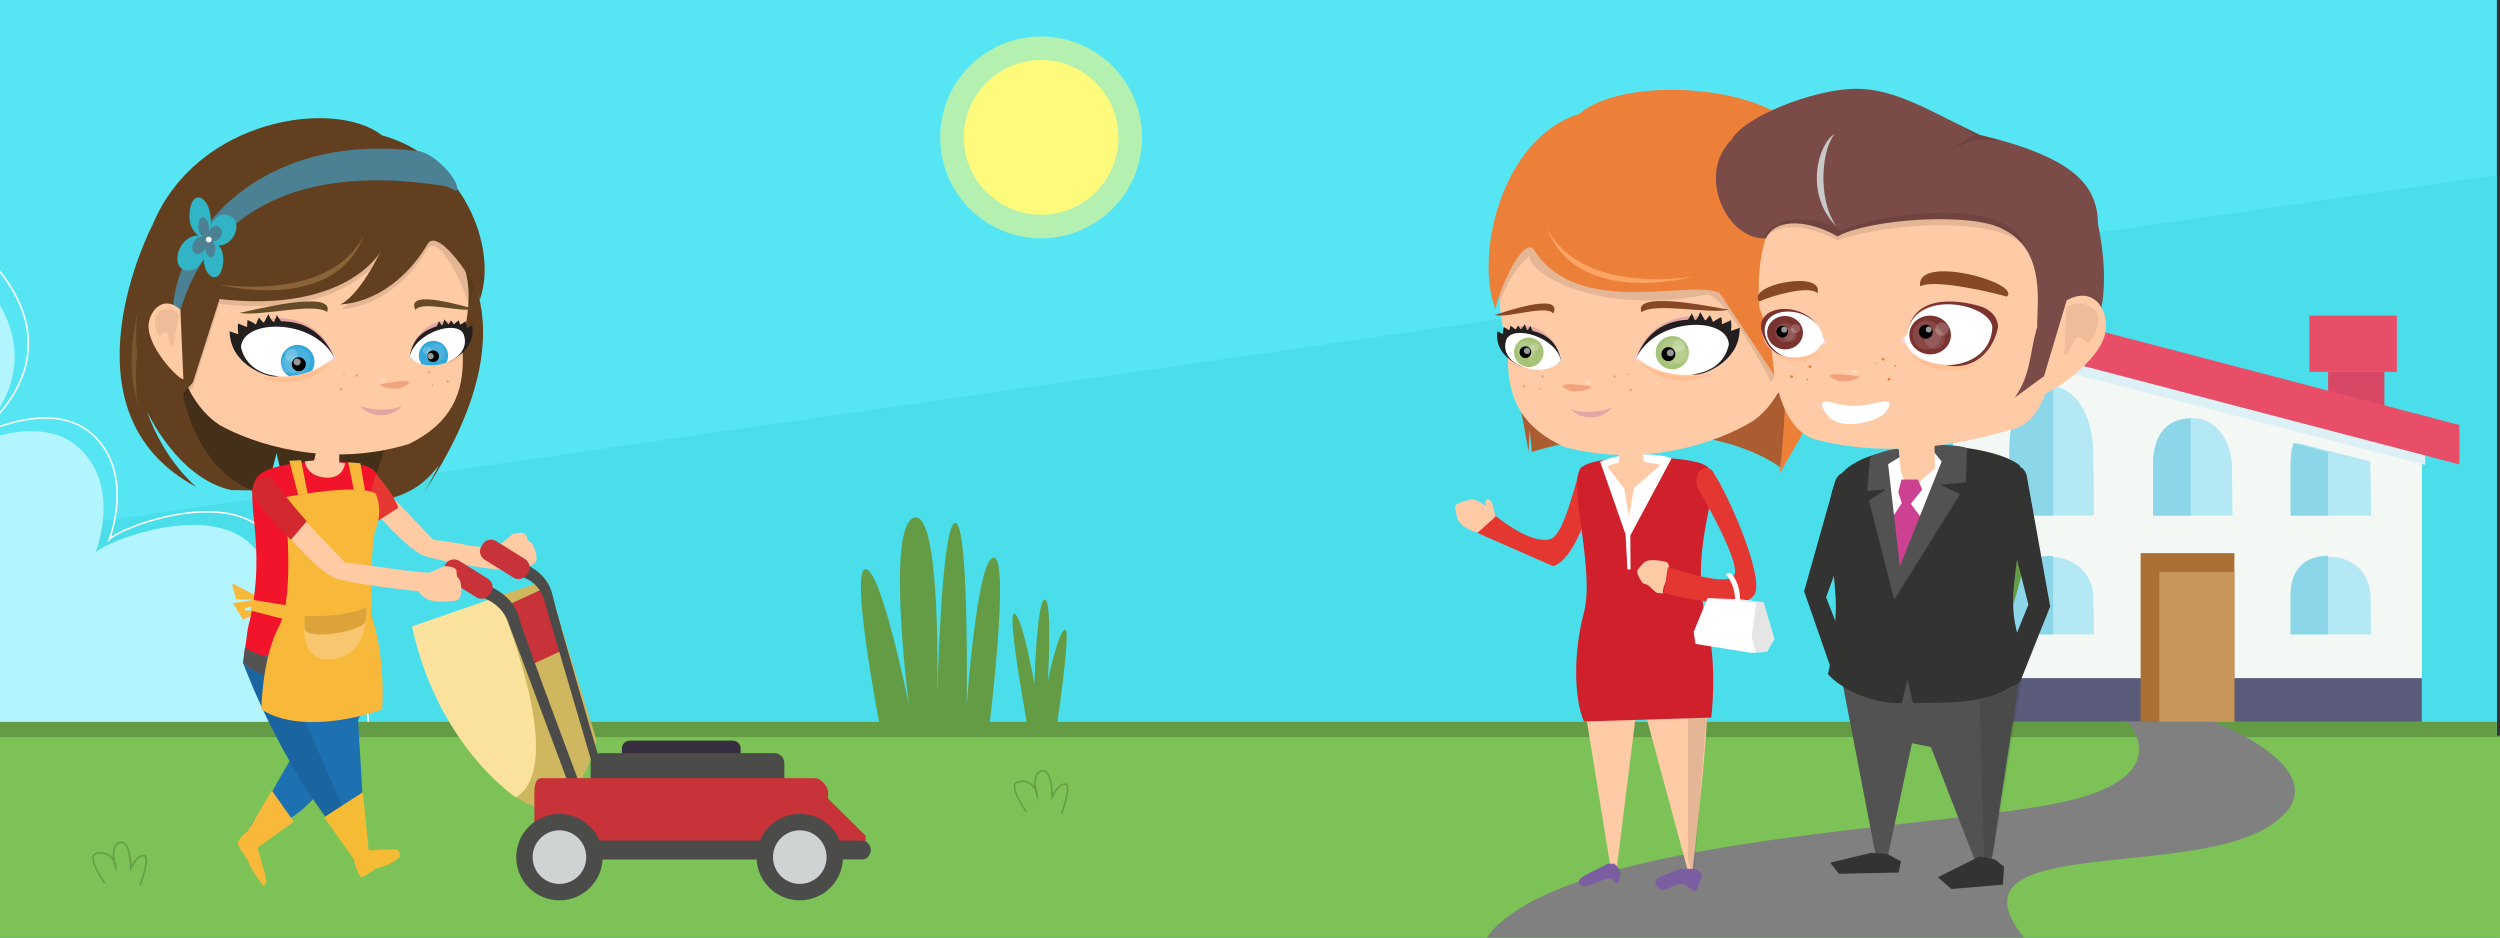 <?xml version="1.0" encoding="utf-8"?>
<!-- Generator: Adobe Illustrator 15.1.0, SVG Export Plug-In . SVG Version: 6.00 Build 0)  -->
<!DOCTYPE svg PUBLIC "-//W3C//DTD SVG 1.1//EN" "http://www.w3.org/Graphics/SVG/1.1/DTD/svg11.dtd">
<svg version="1.1" id="Calque_1" xmlns="http://www.w3.org/2000/svg" xmlns:xlink="http://www.w3.org/1999/xlink" x="0px" y="0px"
	 width="400px" height="150px" viewBox="0 0 400 150" enable-background="new 0 0 400 150" xml:space="preserve">
<rect x="0" y="0" width="400" height="150" fill="#333333" stroke="none"/>
<rect x="-0.5" y="-8" fill="#56E6F3" width="400" height="158.5"/>
<polygon fill="#4ADEEB" points="-1.5,85.932 399.5,28.012 399.5,150.5 -1.5,150.5 "/>
<g>
	<g>
		<g>
			<defs>
				<rect id="SVGID_1_" x="-5.5" y="15.5" width="92" height="118"/>
			</defs>
			<clipPath id="SVGID_2_">
				<use xlink:href="#SVGID_1_"  overflow="visible"/>
			</clipPath>
			<g clip-path="url(#SVGID_2_)">
				<path fill="#B2F5FF" d="M54.927,167.917L-81.368,163.7l2.526-125.614c16.017-8.711,25.012,6.182,25.012,6.182
					c0-3.373,4.216-9.557,13.49-10.398c9.274-0.841,14.332,12.085,14.332,12.085s14.053-14.331,24.729,0.843
					c10.681,15.174-5.62,25.574-5.62,25.574s12.364-7.025,19.393-0.844c7.024,6.183,2.807,16.861,2.807,16.861
					c1.97-1.97,18.269-8.147,25.012-1.125c6.748,7.024,0.844,17.144,0.844,17.144c18.268-0.281,15.454,16.579,15.454,16.579
					L54.927,167.917z"/>
				<path fill="none" stroke="#FFFFFF" stroke-width="0.25" stroke-miterlimit="10" d="M-76.649,35.98
					c16.02-8.711,25.012,6.182,25.012,6.182c0-3.371,4.212-9.554,13.488-10.397c9.272-0.843,14.334,12.085,14.334,12.085
					s14.05-14.332,24.729,0.842c10.681,15.176-5.617,25.574-5.617,25.574s12.361-7.025,19.387-0.843
					c7.024,6.183,2.812,16.859,2.812,16.859c1.968-1.968,18.267-8.148,25.01-1.123C49.25,92.184,43.35,102.3,43.35,102.3
					c18.268-0.278,15.455,16.584,15.455,16.584l-1.687,46.931L-79.177,161.6"/>
			</g>
		</g>
	</g>
</g>
<rect x="-0.5" y="115.5" fill="#649C46" width="400" height="35"/>
<g>
	<path opacity="0.56" fill="#FEFA7C" enable-background="new    " d="M166.578,5.838c8.918,0,16.146,7.229,16.146,16.146
		c0,8.918-7.229,16.146-16.146,16.146s-16.146-7.229-16.146-16.146S157.661,5.838,166.578,5.838z"/>
	<path fill="#FEFA7C" d="M166.578,9.613c6.833,0,12.372,5.539,12.372,12.371c0,6.833-5.539,12.372-12.372,12.372
		s-12.372-5.539-12.372-12.372C154.206,15.152,159.745,9.613,166.578,9.613z"/>
</g>
<rect x="-1.5" y="117.818" fill="#7DC256" stroke="#649C46" stroke-width="0.25" stroke-miterlimit="10" width="403.458" height="32.733"/>
<g>
	<path fill="#FFCBA5" d="M79.874,87.212l2.173-1.763c0.673-0.204,1.412-0.301,1.893-0.069c0.488,0.228,0.186,1.093,1.023,1.427
		c0.617,0.649,1.026,2.207,0.85,2.87c-0.181,0.664-0.921,0.741-1.924,1.111c-3.658,1.348-4.767-0.373-5.641-1.379"/>
	<g>
		<path fill="#FFCBA5" d="M83.477,91.182c-2.283,0.56-12.896-1.312-15.521-2.229c-2.625-0.911-7.78-6.668-10.086-9.71
			c-1.924-2.345-0.119-5.062,0.594-4.209l10.88,11.345c6.893,0.771,4.575,1.255,11.597,1.169
			C80.94,87.547,84.733,90.875,83.477,91.182z"/>
		<g>
			<path fill="#62401F" d="M24.418,35.953c0,0-15.683,29.927,7.03,41.988c0,0-5.117-4.053-7.986-12.252
				c0,0,4.822,10.815,13.55,12.728l7.759,0.108c0,0-8.502,2.365-9.406-18.146C35.364,60.379,23.617,64.398,24.418,35.953z"/>
			<path fill="#442F18" d="M28.134,47.047c0,0-2.88,27.62,14.372,32.143l4.521-17.248C47.027,61.941,32.135,45.312,28.134,47.047z"
				/>
			<path fill="#62401F" d="M70.408,37.408c0,0,17.374,11.904-3.08,42.145c0,0,2.675-3.705,5.772-11.82
				c-0.042,0.169-1.738,10.315-11.349,12.138l-7.76-0.109c0,0,2.835,3.424,4.319-17.051C58.311,62.71,70.408,65.866,70.408,37.408z"
				/>
			<path fill="#442F18" d="M63.012,55.824c0,0,2.097,27.689-15.273,31.723l-4.034-17.368C43.705,70.179,59.059,53.978,63.012,55.824
				z"/>
			<path fill="#FFCBA5" d="M74.028,56.25c0.341,6.835-1.967,11.489-8.56,14.776c-13.327,4.075-25.305-0.203-30.28-2.993
				c-7.794-5.026-9.344-19.015-6.503-29.142c11.194-4.006,18.568-10.624,33.588-12.013c7.432,2.945,10.699,9.915,12.341,17.017
				C75.666,48.752,74.152,52.388,74.028,56.25z"/>
			<path fill="#FFCBA5" d="M65.26,61.007c-0.93-1.006-1.408-3.976-1.845-3.101c-0.439,1.547-3.876,1.999-2.5,3.541L65.26,61.007z"/>
			<path fill="#DDAD8C" d="M69.503,58.685c-0.008-0.055-0.054-0.095-0.107-0.091c-0.057,0.004-0.095,0.051-0.093,0.106
				c0.006,0.055,0.054,0.095,0.107,0.091C69.466,58.785,69.506,58.738,69.503,58.685z"/>
			<path fill="#DDAD8C" d="M68.858,59.551c-0.009-0.124-0.118-0.221-0.248-0.207c-0.129,0.008-0.222,0.119-0.209,0.248
				c0.007,0.126,0.119,0.22,0.247,0.21C68.775,59.794,68.872,59.68,68.858,59.551z"/>
			<path fill="#DDAD8C" d="M71.867,61.027c-0.01-0.127-0.12-0.22-0.25-0.21c-0.124,0.01-0.222,0.121-0.208,0.248
				c0.009,0.128,0.121,0.223,0.247,0.213C71.783,61.267,71.879,61.156,71.867,61.027z"/>
			<path fill="#DDAD8C" d="M69.319,61.536c-0.005-0.082-0.072-0.144-0.145-0.136c-0.068,0.005-0.124,0.077-0.118,0.159
				c0.007,0.083,0.072,0.144,0.143,0.137C69.273,61.689,69.326,61.618,69.319,61.536z"/>
			<circle fill="#DDAD8C" cx="57.57" cy="61.076" r="0.099"/>
			<circle fill="#DDAD8C" cx="57.062" cy="60.061" r="0.231"/>
			<path fill="#DDAD8C" d="M54.504,62.495c0.122,0.041,0.252-0.028,0.292-0.151c0.038-0.12-0.031-0.249-0.15-0.288
				c-0.125-0.04-0.254,0.028-0.291,0.152C54.317,62.329,54.385,62.458,54.504,62.495z"/>
			<path fill="#DDAD8C" d="M55.005,59.937c0.077,0.024,0.161-0.011,0.181-0.079c0.024-0.071-0.023-0.148-0.103-0.172
				c-0.077-0.027-0.159,0.012-0.182,0.082C54.88,59.835,54.928,59.914,55.005,59.937z"/>
			<path fill="#F1D6E6" d="M53.178,56.647c0.144-0.068,0.511,0.461,0.439,0.65c-0.069,0.188-0.795,0.581-0.868,0.478
				C53.103,57.393,53.113,57.1,53.178,56.647z"/>
			
				<ellipse transform="matrix(-0.997 0.083 -0.083 -0.997 97.382 112.668)" opacity="0.102" fill="#FFFFFF" enable-background="new    " cx="46.361" cy="58.348" rx="1.635" ry="1.616"/>
			<path fill="#F1A37D" d="M65.341,61.115c0.519,0.107-0.868,1.001-1.624,1.062c-0.756,0.066-2.893-0.178-2.904-0.688
				C62.522,61.132,65.21,60.764,65.341,61.115z"/>
			<path fill="#654B26" d="M52.337,49.92c-2.154-1.563-10.688,0.758-13.991,0.141C39.839,49.794,53.769,46.161,52.337,49.92z"/>
			<path fill="#FFBF91" d="M52.752,58.047c-3.613,4.142-9.005,3.312-10.944,2.226C44.014,60.574,48.724,60.846,52.752,58.047z"/>
			<path fill="#F1D6E6" d="M66.039,55.363c-0.109-0.043-0.305,0.49-0.228,0.651c0.079,0.161,0.654,0.419,0.693,0.315
				C66.199,56.03,66.147,55.766,66.039,55.363z"/>
			
				<ellipse transform="matrix(-0.997 0.081 -0.081 -0.997 127.454 116.392)" opacity="0.2" fill="#FFFFFF" enable-background="new    " cx="61.359" cy="60.789" rx="0.529" ry="0.347"/>
			<path fill="#654B26" d="M66.467,49.584c1.121-1.552,7.34,0.507,9.432-0.158C74.837,49.201,64.716,45.992,66.467,49.584z"/>
			<path fill="#E2A5A3" d="M64.326,64.995c-2.586,0.968-5.245,0.461-6.656,0.001C58.952,66.548,62.125,67.276,64.326,64.995z"/>
			<path fill="#FFBF91" d="M73.994,56.944c-3.2,1.297-4.954,0.732-7.084,0.032C67.467,57.99,71.289,59.332,73.994,56.944z"/>
			<path fill="#EB803A" d="M28.865,53.813"/>
			<path opacity="0.102" enable-background="new    " d="M29.372,63.652c-0.434,2.986,2.14,8.937,2.14,8.937l-8.041-9.707
				c-1.954-8.954-2.551-8.239,0.935-26.139c7.066-17.059,29.124-20.235,36.727-14.292c12.585,3.419,16.968,17.934,13.858,26.594
				c-0.293-2.462-4.913-12.091-6.594-9.21c-3.123,5.352-8.269,9.309-13.978,9.677c0,0,2.761-0.962,6.451-8.454
				c0,0-5.397,9.911-25.755,7.576l-4.252,13.324L29.372,63.652z"/>
			<path fill="#E2A5A3" d="M53.2,56.435c-2.179-2.848-6.146-4.491-10.148-5.302C43.261,50.722,50.315,50.012,53.2,56.435z"/>
			<path fill="#E2A5A3" d="M65.976,55.149c1.344-2.452,3.875-4.481,6.74-3.494C70.098,51.849,67.348,53.089,65.976,55.149z"/>
			<g>
				<g>
					<g>
						<path fill="#231F1F" d="M42.569,54.138c-0.384-1.833-2.476-2.763-2.967-2.933c-0.034,0.493-0.077,0.709-0.076,1.125
							l-1.45-0.574c-0.062,1.062,0.013,1.283,0.054,1.713l-1.404-0.445c0.047,1.739,0.792,3.732,1.943,4.294
							c-0.65-0.53,1.479-2.595,1.812-3.648C40.813,53.115,41.798,52.336,42.569,54.138z"/>
						<path fill="#231F1F" d="M41.083,54.974c-0.899-1.643,0.086-3.708,0.349-4.158c0.348,0.354,0.481,0.68,0.791,0.809l0.729-1.38
							c0.214,0.607,0.472,0.974,0.882,1.414l0.468-1.272c0.133,0.508,1.33,1.352,0.82,2.528c0.143-0.824-1.819,0.934-2.752,0.348
							C41.754,53.056,40.498,53.104,41.083,54.974z"/>
					</g>
					<path fill="#231F1F" d="M44.509,60.186c-2.442,0.618-10.665-4.163-5.114-7.61c0,0,9.987-4.634,14.04,4.544
						C53.435,57.12,44.6,60.221,44.509,60.186z"/>
					<path fill="#FFFFFF" d="M53.435,57.12c-3.53-6.357-14.736-6.046-14.873-1.536C39.979,61.518,48.709,61.458,53.435,57.12z"/>
					<g>
						<g>
							<g>
								<defs>
									<path id="SVGID_3_" d="M53.435,57.12c-3.53-6.357-14.736-6.046-14.873-1.536C39.979,61.518,48.709,61.458,53.435,57.12z"/>
								</defs>
								<clipPath id="SVGID_4_">
									<use xlink:href="#SVGID_3_"  overflow="visible"/>
								</clipPath>
								<g clip-path="url(#SVGID_4_)">
									<path fill="#35A9D9" d="M49.591,59.749c1.021-1.096,0.965-2.811-0.122-3.831c-1.082-1.026-2.783-0.974-3.804,0.113
										c-1.022,1.092-0.966,2.808,0.12,3.831c0.129,0.122,0.264,0.233,0.419,0.327L49.591,59.749z"/>
									<path opacity="0.102" fill="#FFFFFF" enable-background="new    " d="M49.624,57.616c-0.054-1.159-1.032-2.053-2.18-1.999
										c-1.142,0.052-2.026,1.036-1.971,2.193c0.052,1.161,1.027,2.051,2.168,2C48.791,59.754,49.677,58.774,49.624,57.616z"/>
									<path opacity="0.102" fill="#FFFFFF" enable-background="new    " d="M47.948,58.181c-0.036-0.808-0.724-1.429-1.527-1.393
										c-0.81,0.041-1.433,0.722-1.397,1.53c0.037,0.811,0.726,1.437,1.533,1.398C47.36,59.679,47.987,58.99,47.948,58.181z"/>
									<path opacity="0.2" fill="#FFFFFF" enable-background="new    " d="M47.588,56.79c-0.025-0.528-0.476-0.939-1.013-0.914
										c-0.542,0.025-0.955,0.475-0.932,1.004c0.027,0.528,0.48,0.937,1.021,0.911C47.204,57.766,47.615,57.317,47.588,56.79z"/>
									<path d="M48.928,58.225c-0.031-0.618-0.555-1.095-1.17-1.066c-0.62,0.029-1.099,0.554-1.067,1.17
										c0.029,0.622,0.551,1.099,1.171,1.07C48.479,59.367,48.956,58.844,48.928,58.225z"/>
									<path opacity="0.6" fill="#FFFFFF" enable-background="new    " d="M48.112,57.884c-0.013-0.307-0.284-0.545-0.602-0.529
										c-0.317,0.013-0.563,0.275-0.548,0.582c0.014,0.314,0.283,0.547,0.603,0.534C47.881,58.457,48.126,58.195,48.112,57.884z"
										/>
								</g>
							</g>
						</g>
					</g>
				</g>
				<g>
					<g>
						<path fill="#231F1F" d="M71.875,53.59c-0.004-1.252,1.235-2.154,1.536-2.334c0.088,0.318,0.147,0.455,0.205,0.731l0.871-0.581
							c0.189,0.688,0.17,0.841,0.203,1.13l0.859-0.486c0.21,1.146,0,2.555-0.676,3.084c0.349-0.438-1.333-1.495-1.693-2.14
							C72.881,52.675,72.131,52.302,71.875,53.59z"/>
						<path fill="#231F1F" d="M72.963,53.933c0.361-1.202-0.571-2.419-0.808-2.678c-0.175,0.282-0.217,0.514-0.403,0.641
							l-0.672-0.803c-0.053,0.428-0.172,0.702-0.38,1.046l-0.482-0.765c-0.019,0.35-0.684,1.071-0.187,1.769
							c-0.209-0.52,1.323,0.36,1.854-0.154C72.259,52.77,73.085,52.625,72.963,53.933z"/>
					</g>
					<path fill="#231F1F" d="M73.74,51.922c0,0-7.346-0.986-8.194,5.183l0.541,0.51l5.915,0.199
						C72.001,57.814,78.09,54.73,73.74,51.922z"/>
					<path fill="#FFFFFF" d="M65.545,57.104c2.537,3.024,10.218,0.673,8.631-3.632C73.07,51.036,66.295,53.282,65.545,57.104z"/>
					<g>
						<g>
							<g>
								<defs>
									<path id="SVGID_5_" d="M65.545,57.104c2.537,3.024,10.218,0.673,8.631-3.632C73.07,51.036,66.295,53.282,65.545,57.104z"/>
								</defs>
								<clipPath id="SVGID_6_">
									<use xlink:href="#SVGID_5_"  overflow="visible"/>
								</clipPath>
								<g clip-path="url(#SVGID_6_)">
									<path fill="#35A9D9" d="M71.106,58.482c0.864-0.97,0.786-2.464-0.18-3.341c-0.964-0.878-2.447-0.804-3.317,0.167
										c-0.803,0.897-0.801,2.265,0.005,3.17L71.106,58.482z"/>
									<path opacity="0.102" fill="#FFFFFF" enable-background="new    " d="M71.22,56.209c-0.125-0.766-0.852-1.289-1.633-1.161
										c-0.778,0.126-1.307,0.854-1.183,1.619c0.126,0.768,0.86,1.289,1.636,1.162C70.822,57.702,71.346,56.977,71.22,56.209z"/>
									<path opacity="0.102" fill="#FFFFFF" enable-background="new    " d="M70.133,56.698c-0.088-0.543-0.603-0.911-1.144-0.823
										c-0.543,0.088-0.908,0.6-0.822,1.144c0.089,0.539,0.601,0.911,1.145,0.824C69.854,57.752,70.222,57.235,70.133,56.698z"/>
									<path opacity="0.2" fill="#FFFFFF" enable-background="new    " d="M68.945,55.938c-0.054-0.345-0.388-0.575-0.746-0.518
										c-0.352,0.06-0.596,0.383-0.54,0.727c0.054,0.346,0.39,0.58,0.745,0.521C68.761,56.61,69.001,56.28,68.945,55.938z"/>
									<path d="M70.231,56.844c-0.085-0.512-0.57-0.858-1.082-0.773c-0.513,0.083-0.855,0.562-0.772,1.075
										c0.084,0.518,0.562,0.863,1.076,0.777C69.967,57.841,70.316,57.36,70.231,56.844z"/>
									<path opacity="0.6" fill="#FFFFFF" enable-background="new    " d="M69.395,56.911c-0.046-0.278-0.301-0.467-0.578-0.422
										c-0.277,0.045-0.466,0.308-0.42,0.585c0.043,0.276,0.306,0.458,0.584,0.414C69.255,57.442,69.441,57.188,69.395,56.911z"/>
								</g>
							</g>
						</g>
					</g>
				</g>
				<path fill="#231F1F" d="M44.395,60.178"/>
			</g>
			<path fill="#755730" d="M29.423,32.492c0,0-12.358,19.106-7.05,33.032C22.373,65.524,18.627,55.924,29.423,32.492z"/>
			<path fill="#62401F" d="M29.383,62.863c-0.434,2.986,2.487,10.721,2.487,10.721l-8.637-10.501
				c-1.955-8.954-2.302-9.229,1.185-27.129c7.065-17.058,29.124-20.235,36.727-14.291c12.584,3.419,18.713,17.691,15.604,26.351
				c-0.294-2.463-6.66-11.848-8.34-8.967c-3.124,5.351-8.27,9.308-13.979,9.677c0,0,2.762-0.962,6.451-8.454
				c0,0-5.396,9.911-25.755,7.577L30.874,61.17L29.383,62.863z"/>
			<path fill="#8B6339" d="M34.926,45.519c8.012,1.851,19.81,1.736,23.335-7.939C54.075,45.945,42.386,46.498,34.926,45.519z"/>
		</g>
		<path fill="#F8B93B" d="M37.156,93.562c0.194,0.744,0.385,1.492,0.589,2.231c0.014,0.052,0.139,0.099,0.214,0.101
			c0.764,0.025,1.528,0.063,2.292,0.051c0.208-0.004,0.515-0.117,0.597-0.274c0.148-0.285-0.107-0.472-0.357-0.603
			c-1.051-0.547-2.102-1.094-3.153-1.642C37.278,93.475,37.216,93.518,37.156,93.562z"/>
		<path fill="#F8B93B" d="M38.9,99.154c0.585-0.295,1.092-0.508,1.548-0.799c0.157-0.103,0.189-0.397,0.297-0.649
			c-0.539-0.008-0.944-0.004-1.349-0.026c-0.109-0.007-0.213-0.094-0.32-0.145c0.087-0.092,0.159-0.229,0.265-0.266
			c0.272-0.093,0.559-0.183,0.84-0.188c0.465-0.015,0.643-0.24,0.646-0.671c0-0.118,0.025-0.237,0.047-0.434
			c-1.211,0.174-2.386,0.342-3.637,0.521C37.794,97.389,38.346,98.27,38.9,99.154z"/>
		<path fill="#F1142B" d="M39.65,100.576c3.702-14.419-1.647-22.135,2.176-24.868c3.343-2.393,17.474-2.625,18.297-0.001
			c1.584,3.135-2.448,16.289-0.712,22.771c0,0,1.433,5.006,1.088,8.513c0,0-16.482,0.168-21.6-0.896L39.65,100.576z"/>
		<circle fill="#414141" cx="59.347" cy="105.079" r="0.37"/>
		<path fill="#414141" d="M56.99,106.357c-0.01,0.201-0.183,0.354-0.388,0.351c-0.204-0.01-0.363-0.183-0.351-0.392
			c0.009-0.203,0.183-0.36,0.385-0.354C56.844,105.979,56.999,106.152,56.99,106.357z"/>
		<path fill="#414141" d="M58.394,105.764c-0.007,0.205-0.181,0.362-0.389,0.354c-0.203-0.013-0.363-0.188-0.353-0.39
			c0.012-0.205,0.187-0.361,0.39-0.353C58.249,105.386,58.404,105.559,58.394,105.764z"/>
		<g>
			<path fill="#414141" d="M53.882,105.305l-2.504,0.225c-0.711,0.062-1.222,0.837-1.14,1.718c0.076,0.887,0.716,1.553,1.425,1.489
				l2.508-0.226c0.709-0.062,1.221-0.833,1.143-1.717C55.233,105.907,54.594,105.24,53.882,105.305z M53.546,107.848l-1.388,0.123
				c-0.391,0.033-0.746-0.336-0.792-0.826c-0.041-0.492,0.24-0.914,0.633-0.951l1.39-0.125c0.392-0.033,0.747,0.334,0.79,0.824
				C54.225,107.385,53.94,107.809,53.546,107.848z"/>
			<path fill="#414141" d="M53.107,107.047c0.011,0.116-0.079,0.225-0.2,0.232l-1.45,0.119c-0.119,0.014-0.223-0.078-0.232-0.195
				l0,0c-0.013-0.119,0.079-0.229,0.196-0.234l1.451-0.123C52.992,106.837,53.096,106.93,53.107,107.047L53.107,107.047z"/>
		</g>
		<polygon fill="#F8B93B" points="58.394,78.441 57.652,74.129 55.722,73.963 56.621,78.441 		"/>
		<polygon fill="#F8B93B" points="48.173,73.636 46.295,73.724 47.708,79.184 49.217,78.945 		"/>
		<path fill="#4B8192" d="M71.415,29.811c-29.658-4.83-40.916,9.422-43.378,23.416c-2.739-10.396,9.475-32.624,38.734-29.063
			c2.496,0.059,7.161,4.954,6.251,6.4L71.415,29.811z"/>
		<g>
			<path fill="#31B4C6" d="M31.748,37.71c-0.858-0.643-1.722-1.882-1.345-4.229c0.591-3.67,3.708-1.592,3.29,2.615
				c0.578-1.145,1.535-2.189,3.013-1.578c2.286,0.944,0.779,4.883-1.751,4.733c0.562,0.617,0.968,1.627,0.679,3.292
				c-0.532,3.055-2.937,1.965-3.055-1.133c-0.511,1.101-1.353,2.019-2.738,1.843C27.055,42.9,28.524,37.589,31.748,37.71z"/>
			<path fill="#4B8192" d="M32.453,37.845c-0.429-0.321-0.86-0.94-0.67-2.112c0.295-1.835,1.852-0.79,1.637,1.318
				c0.288-0.576,0.765-1.108,1.51-0.801c1.141,0.471,0.388,2.438-0.875,2.363c0.28,0.308,0.483,0.812,0.339,1.644
				c-0.267,1.527-1.466,0.975-1.521-0.577c-0.254,0.555-0.675,1.02-1.372,0.931C30.11,40.436,30.844,37.785,32.453,37.845z"/>
			<circle fill="#FFFFFF" cx="33.401" cy="38.33" r="0.456"/>
		</g>
		<g>
			<path fill="#FFCBA5" d="M28.866,49.56l0.472,11.107c-0.74,0.139-6.25-5.579-5.503-9.175C24.333,49.09,26.526,47.38,28.866,49.56z
				"/>
			<path opacity="0.502" fill="#DDAD8C" enable-background="new    " d="M28.71,50.319c-1.457-1.325-3.169-0.904-3.684,0.103
				c-0.556,0.965-0.029,2.571,0.247,3.046c0.275,0.476,1.016-0.549,1.408-0.199c0.39,0.351,0.55,2.654,0.939,2.3
				C27.943,53.961,28.391,51.925,28.71,50.319z"/>
		</g>
		<path fill="#E53832" d="M63.727,81.256l-3.214,2.051c-0.444-1.381-0.987-3.224-1.351-3.979l0.961-3.619
			C60.615,76.529,62.912,78.828,63.727,81.256z"/>
		<path fill="#FFCBA5" d="M48.774,73.817l1.491-0.148l0.744-3.184l3.283,0.27L54.279,74l0.923,0.102c0,0-0.18,2.585-3.214,2.307
			C48.955,76.133,48.774,73.817,48.774,73.817z"/>
		<path fill="#1D71B1" d="M60.417,104.273c0,0-3.905,22.028-15.318,27.375c-9.103,4.265-3.3-1.801-3.3-1.801
			S54.179,106.262,60.417,104.273z"/>
		<path fill="#1D71B1" d="M61.193,107.68l-3.671-2.176l-11.498-1.549l-7.125,2.141c8.018,20.827,17.875,29.635,17.988,31.454
			l1.738-0.073l-1.351-22.471C57.274,115.006,59.366,111.529,61.193,107.68"/>
		<path opacity="0.102" enable-background="new    " d="M45.201,107.2l13.129,29.762l-1.094,0.744
			c-10.7-12.328-17.216-28.771-18.337-31.61C39.648,107.993,43.741,107.046,45.201,107.2z"/>
		<g>
			<path fill="#F8B93B" d="M42.021,141.564c-0.567-0.68-1.965-2.601-2.385-3.977c0,0-1.8-2.414-1.619-2.751
				c0.739-1.383,1.573-1.776,1.573-1.776l3.909-6.565l3.5,4.96l-5.778,4.207c0.25,1.027,1.259,4.281,1.398,5.177
				C42.619,140.839,42.431,142.059,42.021,141.564z"/>
			<path fill="#F8B93B" d="M43.493,127.622c-0.083,0.101-0.079,0.282,0.008,0.405l0.26,0.369c0.088,0.123,0.226,0.143,0.309,0.041
				l0,0c0.083-0.103,0.08-0.283-0.008-0.408l-0.261-0.366C43.715,127.539,43.576,127.521,43.493,127.622L43.493,127.622z"/>
			<path fill="#F8B93B" d="M43.157,128.029c-0.083,0.101-0.079,0.283,0.008,0.406l0.261,0.369c0.087,0.122,0.226,0.143,0.308,0.041
				l0,0c0.083-0.101,0.081-0.281-0.007-0.406l-0.26-0.369C43.379,127.947,43.24,127.93,43.157,128.029L43.157,128.029z"/>
		</g>
		<g>
			<path fill="#F5BB34" d="M63.568,135.975c-0.713-0.229-3.714,0.078-4.574,0.086l-0.938-9.311l-6.205,4.014l4.766,6.713
				c0,0,0.134,1.307,1.063,2.812c0.226,0.367,2.495-1.348,2.495-1.348c1.165-0.127,3.106-1.116,3.729-1.74
				C63.904,137.201,64.199,136.177,63.568,135.975z"/>
			<path fill="#F5BB34" d="M53.082,130.557c0.079,0.19,0.26,0.264,0.406,0.159l0.438-0.306c0.147-0.104,0.202-0.344,0.123-0.535l0,0
				c-0.079-0.191-0.261-0.266-0.408-0.161l-0.437,0.308C53.057,130.125,53.001,130.363,53.082,130.557L53.082,130.557z"/>
			<path fill="#F5BB34" d="M53.396,131.327c0.079,0.192,0.262,0.265,0.409,0.161l0.437-0.309c0.146-0.103,0.202-0.342,0.123-0.533
				l0,0c-0.078-0.19-0.262-0.267-0.409-0.16l-0.438,0.308C53.373,130.896,53.318,131.137,53.396,131.327L53.396,131.327z"/>
		</g>
		<path fill="#535352" d="M60.825,105.886c-4.79,2.808-16.966,4.755-21.926,0.21l0.29-2.471c0,0,9,5.788,21.272-0.223"/>
		<polyline fill="#F8B93B" points="40.25,95.945 46.295,96.934 45.521,99.088 40.124,97.699 		"/>
		<path fill="#F8B93B" d="M45.48,79.583c0,0,11.775-2.374,14.626-0.601c0,0,1.257,2.479,0.017,5.66
			c-0.934,2.396-0.712,13.836-0.712,13.836s2.261,5.845,1.738,15.047c0,0-12.124,4.529-19.322,0l0,0c0,0,0.044-8.094,2.815-13.308
			C47.412,95.007,45.48,79.583,45.48,79.583z"/>
		<path fill="#FFCBA5" d="M73.24,94.805c-2.283,0.557-16.804-1.32-19.43-2.234c-2.625-0.911-7.78-6.67-10.086-9.711
			c-1.924-2.344-0.119-5.062,0.594-4.209l10.88,11.346c6.893,0.771,11.414,1.877,18.437,1.792
			C73.635,91.786,74.497,94.497,73.24,94.805z"/>
		<path fill="#F7C66F" d="M48.848,98.846c0,0,6.528,0.44,9.787-1.767c0,0,0.585,7.194-4.713,8.274
			C47.28,106.708,48.848,98.846,48.848,98.846z"/>
		<path fill="#DDA23A" d="M48.848,98.549c0,0,6.528,0.367,9.787-1.47c0,0,0.132,1.017-0.124,2.278
			c-0.352,1.732-9.577,3.141-9.749,1.271C48.66,99.505,48.848,98.549,48.848,98.549z"/>
		<path fill="#D3282D" d="M41.028,80.07c-1.664-1.49-0.008-4.729,2.486-3.469c0.845,1.094,3.197,4.176,5.571,6.803l-2.555,2.955
			C44.011,83.896,41.829,81.355,41.028,80.07z"/>
	</g>
	<g>
		<path fill="#CEB75E" d="M79.83,95.346l7.653-2.531l7.978,25.652c0,0-3.744,15.865-13.026,8.945
			c-9.281-6.92-4.396-29.029-4.396-29.029L79.83,95.346z"/>
		<path fill="#FBE39D" d="M65.921,100.236l13.682-4.756c0,0,11.604,26.834,2.944,32.098
			C82.548,127.578,70.078,119.428,65.921,100.236z"/>
	</g>
	<g>
		<polygon fill="#C83339" points="81.905,96.505 87.599,93.88 90.584,103.768 84.212,106.736 		"/>
		<path fill="#4B4C4A" d="M92.365,129.186L81.192,99.236c0,0-0.976-2.766-4.434-3.764l0.13-2.224c0,0,4.861,1.241,6.056,5.292
			c1.194,4.051,11.245,30.751,11.245,30.751l-0.194,1.897L92.365,129.186z"/>
		<path fill="#4B4C4A" d="M95.558,124.964l-8.532-29.056c0,0-0.591-2.674-3.549-3.623l0.127-2.165c0,0,3.911,1.162,4.802,5.094
			c0.888,3.933,8.521,29.83,8.521,29.83l-0.145,1.854L95.558,124.964z"/>
		<path fill="#C83339" d="M84.329,91.898c-0.463,0.744-1.443,0.975-2.189,0.512l-4.588-2.854c-0.746-0.465-0.976-1.442-0.512-2.188
			l0.169-0.271c0.463-0.746,1.443-0.976,2.188-0.513l4.589,2.854c0.746,0.463,0.975,1.441,0.511,2.188L84.329,91.898z"/>
		<path fill="#C83339" d="M78.411,95.053c-0.463,0.745-1.443,0.975-2.188,0.512l-4.589-2.853c-0.746-0.464-0.975-1.442-0.511-2.188
			l0.167-0.271c0.464-0.746,1.443-0.976,2.189-0.511l4.589,2.852c0.747,0.465,0.975,1.443,0.511,2.189L78.411,95.053z"/>
	</g>
	<g>
		<path fill="#362E3E" d="M118.5,120.246c0,0.691-0.562,1.254-1.254,1.254h-16.492c-0.692,0-1.254-0.562-1.254-1.254v-0.492
			c0-0.691,0.562-1.254,1.254-1.254h16.492c0.692,0,1.254,0.562,1.254,1.254V120.246z"/>
		<path fill="#4B4C4A" d="M125.5,125.91c0,0.878-0.711,1.59-1.589,1.59H96.089c-0.878,0-1.589-0.712-1.589-1.59v-3.82
			c0-0.878,0.711-1.59,1.589-1.59h27.821c0.878,0,1.589,0.712,1.589,1.59L125.5,125.91L125.5,125.91z"/>
		<path fill="#C83339" d="M132.5,127.79v-1.06c0-0.879-1.189-2.23-2.066-2.23H86.568c-0.877,0-1.068,1.354-1.068,2.23v8.897
			c0,0.878,0.191,1.87,1.068,1.87h43.865c0.877,0,1.589-0.758,1.589-1.635l1.589-0.365h4.888v-1.775L132.5,127.79z"/>
		<path fill="#4B4C4A" d="M139.333,136c0,0.702-0.578,1.5-1.29,1.5H85.792c-0.711,0-1.29-0.798-1.29-1.5l0,0
			c0-0.701,0.578-1.5,1.29-1.5h52.251C138.755,134.5,139.333,135.299,139.333,136L139.333,136z"/>
		<g>
			<circle fill="#4B4C4A" cx="89.51" cy="137.141" r="6.914"/>
			<circle fill="#D0D3D4" cx="89.509" cy="137.14" r="4.288"/>
		</g>
		<g>
			<circle fill="#4B4C4A" cx="127.97" cy="137.14" r="6.913"/>
			<circle fill="#D0D3D4" cx="127.97" cy="137.14" r="4.287"/>
		</g>
	</g>
	<path fill="#FFCBA5" d="M68.473,91.721l2.562-1.129c0.703-0.018,1.441,0.085,1.844,0.434c0.412,0.349-0.109,1.104,0.61,1.647
		c0.423,0.789,0.407,2.397,0.062,2.991c-0.35,0.593-1.084,0.473-2.148,0.564c-3.884,0.334-4.5-1.619-5.077-2.819"/>
</g>
<path fill="#7DC256" stroke="#649C46" stroke-width="0.25" stroke-miterlimit="10" d="M164.215,129.884c0,0-2.961-4.144-1.48-4.735
	c1.48-0.592,3.256,0.594,3.256,2.367c0,0-1.184-3.552,0.592-4.144c1.776-0.593,1.775,4.144,1.775,4.144s0.889-2.072,2.072-2.072
	c1.185,0-0.592,4.736-0.592,4.736"/>
<path fill="#7DC256" stroke="#649C46" stroke-width="0.25" stroke-miterlimit="10" d="M16.779,141.333c0,0-2.961-4.144-1.48-4.735
	c1.48-0.593,3.256,0.592,3.256,2.367c0,0-1.184-3.552,0.592-4.145c1.776-0.592,1.775,4.145,1.775,4.145s0.889-2.072,2.072-2.072
	c1.185,0-0.592,4.736-0.592,4.736"/>
<path fill="#649C46" d="M141.087,117.818c0,0-5.145-26.12-2.675-26.738c2.471-0.617,7,21.617,7,21.617s-3.705-28.41,0.824-29.852
	c4.529-1.443,3.705,29.438,3.705,29.438s0.617-28.411,2.882-28.617c2.265-0.205,1.854,29.233,1.854,29.233
	s1.646-23.676,4.323-23.676c2.676,0-0.825,28.006-0.825,28.006L141.087,117.818z"/>
<path fill="#649C46" d="M164.658,117.539c0,0-3.647-19.316-2.396-19.354c1.252-0.037,3.25,11.244,3.25,11.244
	s0.347-13.248,1.627-13.49c1.278-0.241,0.524,12.951,0.524,12.951s1.749-8.279,2.769-8.143c1.021,0.141-1.553,16.789-1.553,16.789"
	/>
<g>
	<polygon fill="#F3F8F4" points="387.5,115.5 312.5,115.5 312.5,51.722 387.5,70.551 	"/>
	<polygon fill="#DCF0F5" points="388.007,74.375 311.328,54.536 311.541,48.289 388.218,68.127 	"/>
	<rect x="372.5" y="59.5" fill="#D84864" width="9" height="8"/>
	<polygon fill="#E84E67" points="393.5,74.306 305.5,51.271 305.5,44.967 393.5,68.001 	"/>
	<rect x="312.5" y="108.5" fill="#5B5C7C" width="75" height="7"/>
	<rect x="369.5" y="50.5" fill="#E84E67" width="14" height="9"/>
	<rect x="342.5" y="88.5" fill="#AB7033" width="15" height="27"/>
	<rect x="345.5" y="91.5" fill="#C8965A" width="12" height="24"/>
	<path fill="#B3E8F4" d="M334.935,95.666c0-4.135-3.359-6.549-6.721-6.549c-3.354,0-6.714,1.828-6.714,5.961v6.422h13.523
		L334.935,95.666z"/>
	<path fill="#B3E8F4" d="M379.29,95.666c0-4.135-3.038-6.549-6.394-6.549c-3.357,0-6.396,1.828-6.396,5.961v6.422h12.881
		L379.29,95.666z"/>
	<path fill="#B3E8F4" d="M334.935,72.75c0-6.913-3.359-10.95-6.721-10.95c-3.354,0-6.714,3.061-6.714,9.967V82.5h13.523
		L334.935,72.75z"/>
	<path fill="#B3E8F4" d="M357.111,75.092c0-5.123-2.947-8.202-6.307-8.202c-3.356,0-6.307,2.176-6.307,7.293V82.5H357.2
		L357.111,75.092z"/>
	<path fill="#B3E8F4" d="M379.241,73.822l-11.685-2.954c-0.482,1.028-1.059,2.293-1.059,3.8V82.5h12.881l-0.091-6.939
		C379.29,75.214,379.271,74.148,379.241,73.822z"/>
	<path fill="#8CD6EA" d="M328.177,88.934c-3.355,0-6.677,2.015-6.677,6.146v6.422h7V88.939
		C328.5,88.939,328.243,88.934,328.177,88.934z"/>
	<path fill="#8CD6EA" d="M328.177,61.864c-3.355,0-6.677,2.996-6.677,9.903V82.5h7V61.879
		C328.5,61.876,328.243,61.864,328.177,61.864z"/>
	<path fill="#8CD6EA" d="M350.513,66.954c-3.354,0-6.013,2.113-6.013,7.23V82.5h6V66.975
		C350.5,66.967,350.637,66.954,350.513,66.954z"/>
	<path fill="#8CD6EA" d="M372.347,88.934c-3.354,0-5.847,2.015-5.847,6.146v6.422h6V88.954
		C372.5,88.941,372.525,88.934,372.347,88.934z"/>
	<path fill="#8CD6EA" d="M367.011,70.868c-0.481,1.028-0.511,2.293-0.511,3.8V82.5h6V72.373L367.011,70.868z"/>
</g>
<path fill="#808080" d="M242.604,145.709c18.541-12.234,70.787-13.432,88.304-17.58c17.514-4.15,9.513-12.629,9.513-12.629h13.839
	c0,0,21.479,8.232,9.081,16.521c-13.706,9.164-55.351,0.871-38.055,19.684l5.622,2.836l-93.177,0.136
	C237.73,154.676,234.271,151.207,242.604,145.709z"/>
<g>
	<path fill="#FFCBA6" d="M235.329,84.844c-0.646-0.343-1.272-0.613-1.532-1.045c-0.268-0.3-0.639-0.465-0.781-1.562
		c-0.188-1.446-0.763-1.487,2.067-2.275c1.178-0.329,2.372,1.012,2.778,0.914c0,0-0.364-0.393-0.163-0.734
		c0.727-0.871,1.146,0.726,1.146,0.726c0.247,1.221,0.284,0.503,0.374,1.854c-0.583,0.891-1.37,2.637-1.926,2.555
		C237.016,85.23,235.975,85.186,235.329,84.844"/>
	<path fill="#E53732" d="M253.002,74.638c-0.93,2.344-2.699,10.868-4.882,11.588c-3.147,1.039-8.759-3.64-8.759-3.64l-2.971,2.681
		l12.109,5.32c3.295-0.922,5.832-8.998,6.784-12.23"/>
	<path fill="#649C46" d="M304.846,118.562c0,0-0.839-30.699,1.36-30.699c2.198,0,3.518,18.027,3.518,18.027
		s2.198-28.144,4.837-27.264c2.641,0.88-0.438,29.021-0.438,29.021s7.476-23.303,10.112-22.863
		c2.64,0.439-9.489,34.382-9.489,34.382"/>
	<path fill="#FFCBA6" d="M273.061,107.332c1.026,5.054-2.099,30.021-2.244,32.033h-0.748l-6.729-24.914h-1.607l-3.028,24.288h-1.029
		l-5.075-31.407H273.061z"/>
	<path opacity="0.102" enable-background="new    " d="M273.166,114.055c-0.798,6.411-1.518,22.389-2.338,26.135l-0.762-2.646
		v-22.865L273.166,114.055z"/>
	<path fill="#D0202C" d="M273.807,114.809l-20.375,0.633c-1.547-3.502-1.771-10.832,0-17.45c1.735-6.474-2.291-19.607-0.709-22.739
		c0.822-2.622,15.844-2.559,19.647-1.028c4.896,1.965-2.897,11.463,0.796,25.859C274.834,106.578,273.809,114.807,273.807,114.809z"
		/>
	<path fill="#FFFFFF" d="M267.432,73.393l-6.582,12.28c0.012,1.776,0.026,3.665,0.037,5.443l-0.502-0.023l-0.292-5.582
		l-4.065-11.643C260.303,71.969,266.886,72.783,267.432,73.393z"/>
	<polygon fill="#FFCBA6" points="259.018,73.967 259.225,70.732 262.509,70.684 263.039,73.907 265.717,74.356 261.436,78.105 
		260.631,82.613 259.893,78.232 257.115,74.597 	"/>
	<path fill="#7B5EA2" d="M268.828,139.002l2.188,0.001c0.772,0.077,1.131,0.619,1.276,1.004c0.147,0.384-0.196,0.876-0.394,1.298
		c-0.197,0.424-0.313,1.227-0.791,1.241c-0.479,0.015-1.215-1.116-2.08-1.144c-0.864-0.027-2.438,1.082-3.106,0.974
		c-0.67-0.108-1.391-1.063-0.903-1.625C265.499,140.188,268.172,139.35,268.828,139.002L268.828,139.002z"/>
	<path fill="#7B5EA2" d="M258.284,138.202c0.344,0.241,0.903,0.921,0.969,1.45c0.065,0.531-0.265,1.582-0.569,1.731
		c-0.309,0.148-0.418-0.903-1.271-0.833c-0.851,0.071-3.082,1.254-3.843,1.262c-0.762,0.006-1.323-0.623-0.721-1.227
		c0.604-0.602,3.858-2.043,4.344-2.389L258.284,138.202z"/>
	<path fill="#FFCBA6" d="M265.168,94.871c-0.493-0.182-1.05-0.936-1.458-1.229c-0.409-0.291-0.722-0.056-0.992-0.521
		c-0.477-0.615-0.851-1.455-0.729-1.89c0.559-0.74,1.113-1.385,1.462-1.465c0.815-0.338,2.78-0.008,3.231,0.188
		s0.436,1.552,0.416,2.409c-0.746,0.857-1.138,1.849-0.99,2.597L265.168,94.871z"/>
	<path fill="#E53732" d="M271.493,77.771c1.239,2.195,6.821,11.959,6.046,14.123c-0.775,2.16-8.652-0.6-10.7-1.152l-0.594,4.094
		c2.328,0.703,13.209,3.27,14.562,0.129c1.355-3.14-4.521-16.189-6.436-18.963C273.579,73.913,270.999,74.871,271.493,77.771z"/>
	<polygon fill="#FFFFFF" points="273.209,95.697 270.99,101.115 271.286,103.034 280.212,104.464 282.727,104.314 283.909,102.247 
		282.232,96.387 278.534,95.895 	"/>
	<polygon opacity="0.102" enable-background="new    " points="273.496,95.697 277.661,95.908 282.323,96.4 283.876,102.247 
		282.675,104.432 280.911,104.359 280.273,101.895 280.979,96.473 	"/>
	<path fill="#FFFFFF" d="M277,91.741c1.391,1.671,1.505,3.587,1.374,5.208l-0.735-0.049c0.098-1.721-0.295-3.588-1.474-5.012
		C276.491,91.611,276.721,91.727,277,91.741z"/>
	<g>
		<path fill="#AB5C31" d="M284.84,74.779l3.143-18.5l-46.787-2.505l3.385,18.49l0.152-3.586l0.375,3.608
			C271.98,64.402,284.84,74.779,284.84,74.779z"/>
		<path fill="#FFCBA6" d="M240.188,44.825c1.361-7.153,4.351-14.234,11.647-17.464c15.044,0.8,22.659,7.115,33.987,10.673
			c3.23,9.993,2.234,24.013-5.348,29.332c-4.855,2.981-16.643,7.719-30.101,4.174c-6.704-3.023-9.19-7.576-9.118-14.409
			C240.98,53.281,239.334,49.712,240.188,44.825z"/>
		<path fill="#FFCBA6" d="M254.544,61.801c1.313-1.592-2.131-1.908-2.629-3.434c-0.472-0.855-0.832,2.125-1.722,3.167
			L254.544,61.801z"/>
		<path fill="#E0AE8E" d="M245.968,59.484c0.054,0.001,0.099-0.041,0.103-0.095c0.003-0.055-0.041-0.1-0.096-0.103
			c-0.055-0.002-0.101,0.04-0.104,0.095C245.869,59.436,245.912,59.481,245.968,59.484z"/>
		<circle fill="#E0AE8E" cx="246.775" cy="60.234" r="0.23"/>
		<path fill="#E0AE8E" d="M243.822,62.053c0.126,0.006,0.234-0.094,0.24-0.22c0.006-0.128-0.096-0.235-0.223-0.241
			c-0.128-0.005-0.234,0.094-0.238,0.22C243.596,61.941,243.693,62.049,243.822,62.053z"/>
		
			<ellipse transform="matrix(0.043 -0.999 0.999 0.043 173.555 305.607)" fill="#E0AE8E" cx="246.278" cy="62.223" rx="0.148" ry="0.131"/>
		<path fill="#E0AE8E" d="M257.966,61.268c-0.021-0.052-0.075-0.078-0.128-0.059c-0.052,0.018-0.079,0.075-0.061,0.126
			c0.02,0.052,0.074,0.079,0.127,0.059C257.955,61.375,257.982,61.319,257.966,61.268z"/>
		<circle fill="#E0AE8E" cx="258.339" cy="60.267" r="0.231"/>
		<circle fill="#E0AE8E" cx="260.906" cy="62.381" r="0.23"/>
		
			<ellipse transform="matrix(-0.94 0.34 -0.34 -0.94 525.475 27.734)" fill="#E0AE8E" cx="260.306" cy="59.946" rx="0.149" ry="0.132"/>
		<path fill="#F5D8E6" d="M262.55,57.817c-0.067,0.106-0.805-0.256-0.883-0.442c-0.079-0.184,0.269-0.728,0.41-0.666
			C262.163,57.159,262.184,57.45,262.55,57.817z"/>
		
			<ellipse transform="matrix(0.043 -0.999 0.999 0.043 199.199 324.307)" opacity="0.102" fill="#FFFFFF" enable-background="new    " cx="268.926" cy="58.148" rx="1.614" ry="1.632"/>
		<path fill="#F2A37D" d="M254.65,61.841c0.008,0.509-2.115,0.834-2.871,0.801c-0.754-0.033-2.176-0.872-1.661-0.997
			C250.234,61.289,252.932,61.55,254.65,61.841z"/>
		<path fill="#864827" d="M276.622,49.556c-3.272,0.745-11.88-1.238-13.97,0.407C261.076,46.269,275.12,49.349,276.622,49.556z"/>
		<path fill="#FFBF93" d="M273.564,59.882c-1.893,1.16-7.237,2.198-11.008-1.792C266.688,60.725,271.379,60.269,273.564,59.882z"/>
		<path fill="#F5D8E6" d="M248.771,56.915c0.043,0.103,0.604-0.179,0.678-0.343c0.07-0.163-0.145-0.688-0.254-0.639
			C249.102,56.338,249.064,56.604,248.771,56.915z"/>
		
			<ellipse transform="matrix(0.045 -0.999 0.999 0.045 181.525 312.151)" opacity="0.2" fill="#FFFFFF" enable-background="new    " cx="254.057" cy="61.115" rx="0.346" ry="0.527"/>
		<path fill="#864827" d="M239.126,50.395c2.11,0.58,8.238-1.717,9.415-0.213C250.146,46.529,240.174,50.129,239.126,50.395z"/>
		<path fill="#E3A7A5" d="M257.926,65.216c-1.393,0.513-4.023,1.123-6.642,0.259C253.568,67.666,256.705,66.815,257.926,65.216z"/>
		<path fill="#FFBF93" d="M248.391,57.576c-2.097,0.784-3.824,1.415-7.07,0.246C244.111,60.097,247.875,58.608,248.391,57.576z"/>
		<path opacity="0.102" enable-background="new    " d="M239.82,45.666l4.471-7.68l19.75,1.464l16.162,10.002l4.434,9.288
			l-1.229,2.438c0,0-7.521-14.595-10.521-14.013c-19.055,3.697-29.86-4.795-27.909-6.442c-2.945,2.488-3.719,4.712-5.062,7.527
			L239.82,45.666z"/>
		<path fill="#ED8039" d="M286.229,52.929"/>
		<path fill="#ED8039" d="M285.41,62.321c0.549,2.962-0.682,13.474-0.682,13.474l8.367-14.504
			c2.862-9.569,2.494-23.542-5.795-40.797c-5.688-6.816-27.333-8.478-34.688-2.247c-12.422,3.904-16.742,22.768-13.299,31.286
			c0.199-2.468,4.43-12.256,6.222-9.447c6.916,10.85,24.712,4.585,29.589,6.766"/>
		<path fill="#FCA565" d="M247.537,36.543c3.602,9.632,15.384,9.644,23.367,7.729C263.464,45.314,251.784,44.863,247.537,36.543z"/>
		<path fill="#E3A7A5" d="M271.969,50.809c-3.961,0.967-7.857,2.761-9.918,5.691C264.676,49.976,271.742,50.407,271.969,50.809z"/>
		<path fill="#E3A7A5" d="M242.387,52.492c2.82-1.095,5.428,0.832,6.862,3.225C247.802,53.714,245.007,52.585,242.387,52.492z"/>
		<g>
			<g>
				<g>
					<path fill="#231F20" d="M274.632,53.243c0.371,1.037,2.575,3.013,1.951,3.569c1.128-0.606,1.789-2.624,1.771-4.362
						l-1.385,0.498c0.025-0.429,0.094-0.653-0.014-1.71l-1.424,0.631c-0.014-0.417-0.067-0.631-0.119-1.123
						c-0.485,0.191-2.534,1.201-2.846,3.044C273.268,51.962,274.277,52.701,274.632,53.243z"/>
					<path fill="#231F20" d="M272.732,52.909c-0.91,0.622-2.938-1.056-2.76-0.241c-0.558-1.153,0.604-2.043,0.719-2.554l0.517,1.248
						c0.392-0.452,0.634-0.828,0.824-1.443l0.78,1.349c0.305-0.141,0.426-0.471,0.756-0.837c0.281,0.439,1.347,2.459,0.515,4.133
						C274.591,52.676,273.34,52.679,272.732,52.909z"/>
				</g>
				<path fill="#231F20" d="M261.839,57.191c3.688-9.317,13.834-5.084,13.834-5.084c5.673,3.222-2.345,8.316-4.806,7.794
					C270.777,59.939,261.839,57.191,261.839,57.191z"/>
				<path fill="#FFFFFF" d="M276.623,55.076c-0.314-4.495-11.51-4.367-14.784,2.115C266.729,61.335,275.439,61.053,276.623,55.076z"
					/>
				<g>
					<g>
						<g>
							<g>
								<g>
									<defs>
										<path id="SVGID_7_" d="M276.623,55.076c-0.314-4.495-11.51-4.367-14.784,2.115
											C266.729,61.335,275.439,61.053,276.623,55.076z"/>
									</defs>
									<clipPath id="SVGID_8_">
										<use xlink:href="#SVGID_7_"  overflow="visible"/>
									</clipPath>
									<g clip-path="url(#SVGID_8_)">
										<circle fill="#A7C378" cx="267.57" cy="56.435" r="2.66"/>
										<path opacity="0.102" fill="#FFFFFF" enable-background="new    " d="M267.654,58.33c1.144,0.009,2.08-0.92,2.09-2.079
											c0.008-1.157-0.913-2.103-2.059-2.111c-1.146-0.009-2.086,0.923-2.095,2.08C265.584,57.378,266.509,58.322,267.654,58.33z
											"/>
										<path opacity="0.102" fill="#FFFFFF" enable-background="new    " d="M268.736,58.195
											c0.807,0.006,1.468-0.646,1.475-1.454c0.006-0.808-0.646-1.466-1.453-1.472c-0.804-0.006-1.465,0.641-1.472,1.449
											C267.279,57.527,267.932,58.188,268.736,58.195z"/>
										<path opacity="0.2" fill="#FFFFFF" enable-background="new    " d="M268.552,56.28c0.542,0.003,0.979-0.423,0.982-0.951
											c0.005-0.528-0.427-0.96-0.968-0.965c-0.537-0.004-0.975,0.422-0.979,0.951C267.586,55.843,268.014,56.276,268.552,56.28z
											"/>
										<path d="M266.934,57.781c0.621,0.005,1.125-0.493,1.129-1.111c0.006-0.618-0.492-1.123-1.11-1.127
											c-0.617-0.005-1.119,0.491-1.123,1.11C265.82,57.27,266.316,57.776,266.934,57.781z"/>
										<path opacity="0.6" fill="#FFFFFF" enable-background="new    " d="M267.242,57.016c0.318,0.002,0.578-0.245,0.581-0.557
											c0.002-0.306-0.255-0.558-0.572-0.56c-0.315-0.003-0.577,0.245-0.579,0.55C266.67,56.762,266.926,57.013,267.242,57.016z"
											/>
									</g>
								</g>
							</g>
						</g>
					</g>
				</g>
			</g>
			<g>
				<g>
					<path fill="#231F20" d="M241.98,53.848c-0.336,0.658-1.975,1.778-1.607,2.201c-0.695-0.499-0.96-1.897-0.795-3.05l0.875,0.451
						c0.021-0.288-0.005-0.443,0.156-1.136l0.894,0.545c0.045-0.277,0.101-0.415,0.177-0.736c0.307,0.169,1.577,1.018,1.623,2.27
						C242.997,53.117,242.264,53.52,241.98,53.848z"/>
					<path fill="#231F20" d="M243.27,53.792c0.551,0.494,2.045-0.446,1.855,0.083c0.471-0.719-0.225-1.41-0.256-1.76l-0.451,0.785
						c-0.221-0.335-0.35-0.605-0.422-1.031l-0.635,0.828c-0.191-0.12-0.243-0.351-0.432-0.623c-0.226,0.267-1.106,1.518-0.699,2.702
						C242.057,53.475,242.889,53.588,243.27,53.792z"/>
				</g>
				<path fill="#231F20" d="M243.344,58.612l5.895-0.431l0.521-0.531c-1.086-6.124-8.382-4.848-8.382-4.848
					C237.148,55.774,243.343,58.611,243.344,58.612z"/>
				<path fill="#FFFFFF" d="M241.001,54.365c-1.414,4.357,6.345,6.403,8.756,3.285C248.859,53.864,242.012,51.888,241.001,54.365z"
					/>
				<g>
					<g>
						<g>
							<g>
								<g>
									<defs>
										<path id="SVGID_9_" d="M241.001,54.365c-1.414,4.357,6.345,6.403,8.756,3.285
											C248.859,53.864,242.012,51.888,241.001,54.365z"/>
									</defs>
									<clipPath id="SVGID_10_">
										<use xlink:href="#SVGID_9_"  overflow="visible"/>
									</clipPath>
									<circle clip-path="url(#SVGID_10_)" fill="#A7C378" cx="244.611" cy="56.376" r="2.365"/>
								</g>
							</g>
						</g>
					</g>
					<g>
						<g>
							<g>
								<g>
									<defs>
										<path id="SVGID_11_" d="M241.001,54.365c-1.414,4.357,6.345,6.403,8.756,3.285
											C248.859,53.864,242.012,51.888,241.001,54.365z"/>
									</defs>
									<clipPath id="SVGID_12_">
										<use xlink:href="#SVGID_11_"  overflow="visible"/>
									</clipPath>
									<path opacity="0.102" clip-path="url(#SVGID_12_)" fill="#FFFFFF" enable-background="new    " d="M243.914,57.361
										c0.779,0.097,1.492-0.451,1.588-1.222c0.096-0.769-0.464-1.474-1.243-1.569c-0.784-0.098-1.489,0.452-1.585,1.221
										C242.58,56.562,243.13,57.264,243.914,57.361z"/>
								</g>
							</g>
						</g>
					</g>
					<g>
						<g>
							<g>
								<g>
									<defs>
										<path id="SVGID_13_" d="M241.001,54.365c-1.414,4.357,6.345,6.403,8.756,3.285
											C248.859,53.864,242.012,51.888,241.001,54.365z"/>
									</defs>
									<clipPath id="SVGID_14_">
										<use xlink:href="#SVGID_13_"  overflow="visible"/>
									</clipPath>
									<path opacity="0.102" clip-path="url(#SVGID_14_)" fill="#FFFFFF" enable-background="new    " d="M244.643,57.346
										c0.549,0.067,1.043-0.325,1.107-0.865c0.068-0.545-0.316-1.042-0.861-1.109c-0.547-0.068-1.043,0.319-1.109,0.865
										C243.711,56.777,244.1,57.279,244.643,57.346z"/>
								</g>
							</g>
						</g>
					</g>
					<g>
						<g>
							<g>
								<g>
									<defs>
										<path id="SVGID_15_" d="M241.001,54.365c-1.414,4.357,6.345,6.403,8.756,3.285
											C248.859,53.864,242.012,51.888,241.001,54.365z"/>
									</defs>
									<clipPath id="SVGID_16_">
										<use xlink:href="#SVGID_15_"  overflow="visible"/>
									</clipPath>
									<path opacity="0.2" clip-path="url(#SVGID_16_)" fill="#FFFFFF" enable-background="new    " d="M245.502,56.14
										c0.355,0.044,0.682-0.204,0.723-0.548c0.043-0.348-0.213-0.661-0.566-0.705c-0.357-0.044-0.682,0.198-0.725,0.545
										C244.891,55.776,245.145,56.094,245.502,56.14z"/>
								</g>
							</g>
						</g>
					</g>
					<g>
						<g>
							<g>
								<g>
									<defs>
										<path id="SVGID_17_" d="M241.001,54.365c-1.414,4.357,6.345,6.403,8.756,3.285
											C248.859,53.864,242.012,51.888,241.001,54.365z"/>
									</defs>
									<clipPath id="SVGID_18_">
										<use xlink:href="#SVGID_17_"  overflow="visible"/>
									</clipPath>
									<g clip-path="url(#SVGID_18_)">
										<path d="M243.95,57.285c0.515,0.063,0.979-0.299,1.043-0.818c0.063-0.515-0.3-0.98-0.813-1.045
											c-0.517-0.064-0.984,0.302-1.048,0.815C243.068,56.756,243.436,57.222,243.95,57.285z"/>
										<path opacity="0.6" fill="#FFFFFF" enable-background="new    " d="M244.257,56.644c0.278,0.034,0.533-0.157,0.566-0.435
											c0.034-0.279-0.165-0.533-0.443-0.567c-0.276-0.034-0.524,0.166-0.56,0.444C243.785,56.362,243.98,56.608,244.257,56.644z
											"/>
									</g>
								</g>
							</g>
						</g>
					</g>
				</g>
			</g>
			<path fill="#231F20" d="M270.979,59.887"/>
		</g>
	</g>
	<g>
		<path fill="#FFCBA6" d="M289.339,54.235c0.688,3.602-4.903,9.222-5.642,9.07l0.648-11.081
			C286.716,50.086,288.879,51.829,289.339,54.235z"/>
		<path opacity="0.502" fill="#E0AE8E" enable-background="new    " d="M285.491,58.244c0.385,0.361,0.581-1.937,0.979-2.28
			c0.396-0.344,1.115,0.689,1.399,0.221c0.282-0.47,0.836-2.065,0.295-3.039c-0.499-1.015-2.202-1.461-3.679-0.162
			C284.782,54.594,285.198,56.633,285.491,58.244z"/>
	</g>
	<g>
		<path fill="#FFCBA6" d="M293.288,58.043c-1.453,5.03-7.55,6.433-8.388,5.765l3.336-11.551
			C292.633,51.065,294.26,54.681,293.288,58.043z"/>
		
			<ellipse transform="matrix(0.278 -0.961 0.961 0.278 147.981 321.316)" fill="#D0202C" cx="287.694" cy="62.237" rx="1.021" ry="1.038"/>
		<path opacity="0.502" fill="#E0AE8E" enable-background="new    " d="M285.792,60.659c0.257,0.709,1.993-2.093,2.722-2.274
			c0.729-0.18,0.979,1.604,1.641,1.189c0.666-0.415,2.402-2.091,2.345-3.68c0.021-1.618-1.858-3.287-4.582-2.587
			C287.248,55.55,286.459,58.417,285.792,60.659z"/>
		<polygon fill="#525252" points="323.579,105.531 318.568,138.268 316.458,138.884 308.942,119.529 305.91,118.913 
			302.086,136.823 300.108,136.823 293.885,104.543 		"/>
		<polygon fill="#333332" points="304.167,137.829 303.77,139.607 294.223,139.807 292.831,138.027 299.394,136.445 
			301.979,136.643 		"/>
		<polygon fill="#333332" points="320.646,138.695 320.466,141.535 312.218,142.245 310.066,140.352 316.7,137.038 319.211,137.512 
					"/>
		<path fill="#333332" d="M307.898,71.419c4.908-0.426,12.678,0.852,15.302,3.083c1.396,6.43-1.114,16.729-1.11,21.63
			c0.004,4.902,1.455,6.468,1.774,10.931c-2.119,6.349-14.623,5.198-17.793,5.445l-0.894-3.852l-0.892,3.852
			c-5.278,0.09-10.068-2.58-11.813-4.662c0.521-2.13,1.047-5.004,1.258-10.134c0.213-5.131-2.353-16.267,0.01-20.647
			C296.104,72.682,302.99,71.848,307.898,71.419z"/>
		<path fill="#FFFFFF" d="M311.648,73.127l-8.16,20.178l-2.223-18.831C303.744,70.994,309.773,71.91,311.648,73.127z"/>
		<path fill="#FFCBA6" d="M309.585,69.049c-0.029,1.821,0.021,4.076-0.008,5.897l-4.251,3.758l-1.209-3.323l-0.608-6.323
			L309.585,69.049z"/>
		<polygon fill="#CC4192" points="303.72,78.738 304.295,80.486 302.29,83.557 303.798,91.591 307.662,83.214 305.736,80.605 
			307.562,78.32 306.863,76.729 304.244,76.729 		"/>
		<path fill="#525252" d="M303.946,73.128l-0.297-1.328c-1.522,0.162-2.679,0.471-4.425,1.373l-0.494,5.386l3.109-0.281l-2.816,1.77
			l4.062,15.934l10.524-16.935l-3.149-1.465l4.076-0.417l0.175-5.444c-1.055-0.514-3.438-0.438-5.157-0.658v1.402l1.109,1.377
			l-6.684,16.794l-1.882-16.368L303.946,73.128z"/>
		<path opacity="0.102" enable-background="new    " d="M323.445,108.795l-4.48,27.832l-1.495,1.07l-0.746-25.69
			C318.63,111.367,321.595,110.801,323.445,108.795z"/>
		<path fill="#FFCBA6" d="M281.48,49.195c-0.123-2.751-0.871-14.233,6.086-17.251c2.115-3.887-0.502-5.763,7.049-6.196
			l33.994,10.669c6.08,3.644,2.489,7.234,2.478,11.391c8.283-3.142,6.946,10.01-3.121,12.732c-0.503,2.013-1.754,6.854-5.516,8.011
			c-5.766,1.664-18.563,5.294-32.025,1.751c-2.457-0.684-6.372-3.681-7.032-15.416C282.223,53.374,282.709,52.062,281.48,49.195z"/>
		<path fill="#7A4B47" d="M296.697,14.207c6.624-0.125,12.446,3.816,20.114,7.374c14.854,3.581,18.78,7.95,18.871,14.22
			c2.156,10.657,0.344,17.125-2.111,18.165l-2.392-5.874l-3.527,11.654l-5.308,3.878c2.688-3.704,2.409-7.534,3.615-11.302
			c-0.109-3.522,1.537-12.211-5.438-15.628c-4.984-2.838-21.547-1.644-26.515,1.131c-4.397-2.536-9.866-3.13-11.45,0.324
			c-6.244,0.309-11.218-10.136-5.484-15.818C279.047,18.662,290.075,14.332,296.697,14.207z"/>
		<path fill="#FFCBA6" d="M297.346,60.172c1.313-1.593-2.134-1.908-2.632-3.434c-0.47-0.856-0.831,2.125-1.721,3.167L297.346,60.172
			z"/>
		<circle fill="#ED8039" cx="288.795" cy="57.825" r="0.099"/>
		<circle fill="#ED8039" cx="289.583" cy="58.684" r="0.23"/>
		<circle fill="#ED8039" cx="286.645" cy="60.271" r="0.231"/>
		
			<ellipse transform="matrix(0.043 -0.999 0.999 0.043 216.15 346.886)" fill="#ED8039" cx="289.068" cy="60.664" rx="0.149" ry="0.131"/>
		<circle fill="#ED8039" cx="300.262" cy="58.121" r="0.099"/>
		<circle fill="#ED8039" cx="301.279" cy="57.472" r="0.231"/>
		<circle fill="#ED8039" cx="302.23" cy="60.68" r="0.231"/>
		
			<ellipse transform="matrix(-0.968 -0.25 0.25 -0.968 582.03 190.855)" fill="#ED8039" cx="303.152" cy="58.413" rx="0.147" ry="0.132"/>
		<path fill="#F2A37D" d="M297.436,60.24c0.008,0.51-2.115,0.834-2.871,0.802c-0.754-0.032-2.176-0.871-1.66-0.997
			C293.02,59.689,295.716,59.95,297.436,60.24z"/>
		<path fill="#864827" d="M321.1,47.463c-1.188-0.393-11.561-2.965-13.862-1.645C306.375,40.556,323.531,45.228,321.1,47.463z"/>
		<path fill="#FFBF93" d="M316.354,58.249c-1.892,1.16-7.236,2.199-11.006-1.79C309.477,59.094,314.167,58.637,316.354,58.249z"/>
		
			<ellipse transform="matrix(0.042 -0.999 0.999 0.042 224.817 353.611)" opacity="0.2" fill="#FFFFFF" enable-background="new    " cx="296.864" cy="59.533" rx="0.346" ry="0.527"/>
		<path fill="#864827" d="M281.477,48.242c1.873-0.89,7.973-2.675,9.315-1.32C291.958,43.106,279.285,45.569,281.477,48.242z"/>
		<path fill="#FFCBA6" d="M336.956,52.478c-0.225,5.237-9.849,11.219-10.822,10.767l4.537-15.201
			C334.669,45.847,337.106,48.981,336.956,52.478z"/>
		<path fill="#FFFFFF" d="M318.975,53.307c0.021-6.188-12.885-6.411-13.722-0.073c-0.035,0.37-0.787,0.732-0.796,1.087
			c-0.009,0.354,0.581,0.652,0.744,1.037C306.87,59.076,317.536,60.349,318.975,53.307z"/>
		
			<ellipse transform="matrix(0.043 -0.999 0.999 0.043 242.006 359.867)" fill="#7A3331" cx="308.882" cy="53.587" rx="3.098" ry="3.328"/>
		<path fill="#F5D8E6" d="M305.143,55.088c-0.066,0.106-0.806-0.258-0.885-0.442c-0.078-0.184,0.271-0.729,0.411-0.666
			C304.754,54.43,304.776,54.721,305.143,55.088z"/>
		
			<ellipse transform="matrix(0.043 -0.999 0.999 0.043 241.523 359.34)" opacity="0.102" fill="#FFFFFF" enable-background="new    " cx="308.343" cy="53.591" rx="2.324" ry="2.305"/>
		
			<ellipse transform="matrix(0.043 -0.999 0.999 0.043 242.125 361.095)" opacity="0.102" fill="#FFFFFF" enable-background="new    " cx="309.535" cy="54.171" rx="1.615" ry="1.632"/>
		<circle opacity="0.2" fill="#FFFFFF" enable-background="new    " cx="310.707" cy="52.649" r="1.071"/>
		<circle cx="308.132" cy="53.083" r="1.121"/>
		<path fill="#7A3331" d="M318.772,52.277c-0.066,3.532-2.912,6.08-7.412,6.184c5.35,0.896,7.778-3.237,8.311-6.065
			c0.055-0.471-0.08-2.172-2.316-3.207c-1.132-0.468-10.518-3.221-12.044,3.517C306.866,46.354,318.24,48.545,318.772,52.277z"/>
		<path fill="#FFFFFF" d="M291.682,54.028c-0.742-4.688-9.342-6.477-9.688-1.388c-0.271,4.743,7.298,6.327,9.506,2.336
			C292.148,55.015,291.896,54.317,291.682,54.028z"/>
		<path fill="#F5D8E6" d="M291.48,55.168c0.045,0.102,0.605-0.179,0.678-0.343c0.072-0.165-0.145-0.689-0.252-0.64
			C291.812,54.59,291.775,54.856,291.48,55.168z"/>
		
			<ellipse transform="matrix(0.043 -0.999 0.999 0.043 220.16 336.317)" fill="#7A3331" cx="285.662" cy="53.219" rx="2.669" ry="2.867"/>
		<circle opacity="0.102" fill="#FFFFFF" enable-background="new    " cx="285.614" cy="53.185" r="1.565"/>
		<circle opacity="0.102" fill="#FFFFFF" enable-background="new    " cx="286.421" cy="53.583" r="1.104"/>
		
			<ellipse transform="matrix(0.043 -0.999 0.999 0.043 222.438 337.258)" opacity="0.2" fill="#FFFFFF" enable-background="new    " cx="287.21" cy="52.554" rx="0.709" ry="0.742"/>
		<circle cx="285.158" cy="53.067" r="0.939"/>
		<path fill="#7A3331" d="M281.822,52.776c0.328,1.435,1.251,3.847,4.369,4.507c-2.695-0.64-5.162-4.152-3.049-6.422
			c1.533-1.48,5.18-1.5,7.559,1.005C287.645,48.077,281.096,48.953,281.822,52.776z"/>
		<path fill="#FFBF93" d="M291.005,56.304c-2.097,0.784-3.823,1.415-7.069,0.246C286.729,58.824,290.49,57.336,291.005,56.304z"/>
		<circle opacity="0.6" fill="#FFFFFF" enable-background="new    " cx="285.468" cy="52.749" r="0.478"/>
		<circle opacity="0.6" fill="#FFFFFF" enable-background="new    " cx="308.592" cy="52.723" r="0.478"/>
		<path opacity="0.102" enable-background="new    " d="M294.457,36.927c8.927-3.616,27.546-4.887,29.47,2.503
			c-3.999-4.78-21.841-3.937-29.933-0.944c-2.961-1.691-8.977-3.661-11.61-0.302C283.357,33.931,291.883,34.693,294.457,36.927z"/>
		<path fill="#FFFFFF" d="M292.498,66.567c1.975,2.399,7.665,0.979,9.012-0.432c0.931-0.972,1.407-2.197-0.387-1.856
			c-3.729,0.706-4.357,1.056-8.117,0.088C291.271,63.891,290.988,64.732,292.498,66.567z"/>
		<polygon opacity="0.102" enable-background="new    " points="315.887,21.608 311.928,23.921 316.401,22.276 320.299,22.543 
			316.531,21.586 312.517,19.426 		"/>
		<path fill="#CAC9CA" d="M293.6,21.382c-2.922,1.775-4.812,9.864,0.217,14.821C290.654,31.683,291.544,23.608,293.6,21.382z"/>
		<path fill="#333332" d="M319.907,78.453l4.641,18.268l-5.188,12.812c1.514,0.744,3.024,0.472,3.929-0.614l4.741-11.89
			l-3.797-21.159C322.976,72.971,320.468,75.967,319.907,78.453z"/>
		<path fill="#333332" d="M297.975,79.493L292.18,95.57l5.008,12.882c-1.51,0.743-3.021,0.472-3.926-0.613L288.658,94.6l4.99-17.688
			C294.907,74.011,297.413,77.008,297.975,79.493z"/>
		<path opacity="0.502" fill="#E0AE8E" enable-background="new    " d="M330.291,56.792c0.416,0.628,1.442-2.503,2.105-2.851
			c0.663-0.347,1.328,1.328,1.878,0.767c0.547-0.56,1.84-2.599,1.405-4.129c-0.359-1.576-2.584-2.755-5.062-1.432
			C330.499,51.483,330.409,54.455,330.291,56.792z"/>
	</g>
</g>
</svg>
